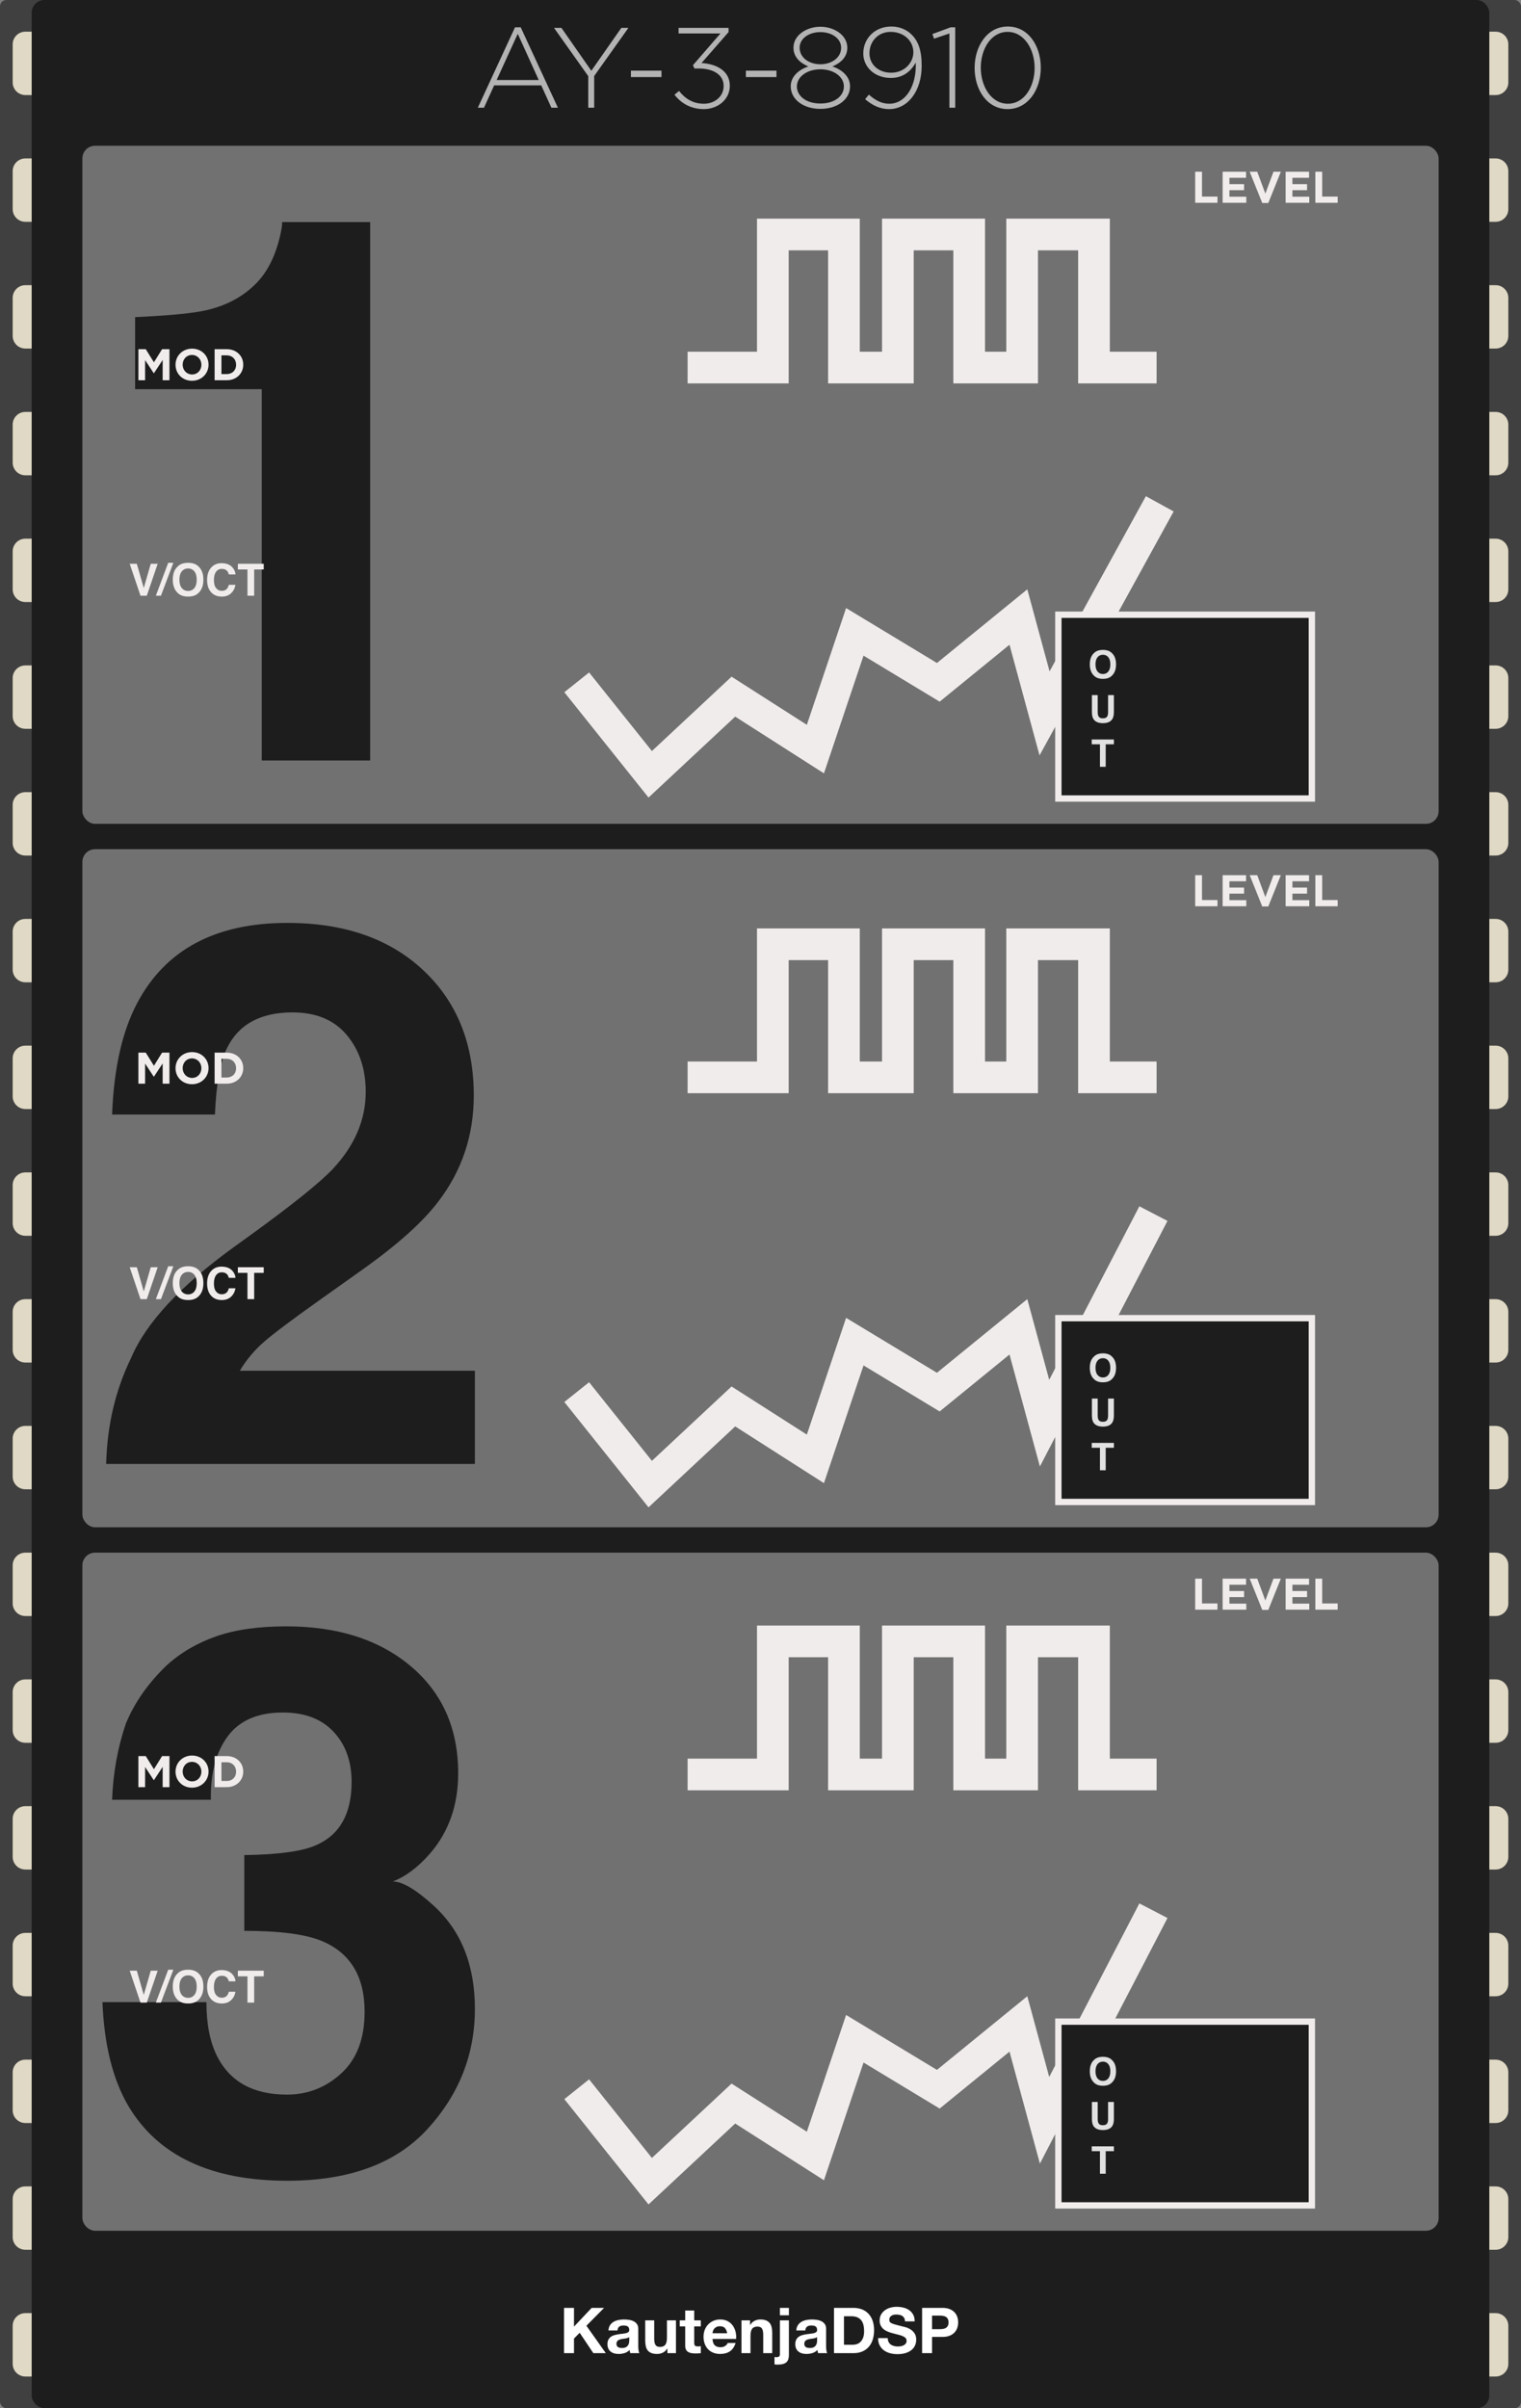 <?xml version="1.0" encoding="UTF-8"?>
<svg width="240px" height="380px" viewBox="0 0 240 380" version="1.1" xmlns="http://www.w3.org/2000/svg" xmlns:xlink="http://www.w3.org/1999/xlink">
    <rect x="0" y="0" width="240" height="380" fill="#808080" stroke="none"/>
    <!-- Generator: Sketch 58 (84663) - https://sketch.com -->
    <title>AY-3-8910</title>
    <desc>Created with Sketch.</desc>
    <g id="AY-3-8910" stroke="none" stroke-width="1" fill="none" fill-rule="evenodd">
        <g id="bg">
            <g id="chip">
                <rect id="Background" fill="#404040" fill-rule="nonzero" x="0" y="0" width="240" height="380" rx="1"></rect>
                <path d="M236,365 C237.105,365 238,365.895 238,367 L238,373 C238,374.105 237.105,375 236,375 L4,375 C2.895,375 2,374.105 2,373 L2,367 C2,365.895 2.895,365 4,365 L236,365 Z M236,345 C237.105,345 238,345.895 238,347 L238,353 C238,354.105 237.105,355 236,355 L4,355 C2.895,355 2,354.105 2,353 L2,347 C2,345.895 2.895,345 4,345 L236,345 Z M236,325 C237.105,325 238,325.895 238,327 L238,333 C238,334.105 237.105,335 236,335 L4,335 C2.895,335 2,334.105 2,333 L2,327 C2,325.895 2.895,325 4,325 L236,325 Z M236,305 C237.105,305 238,305.895 238,307 L238,313 C238,314.105 237.105,315 236,315 L4,315 C2.895,315 2,314.105 2,313 L2,307 C2,305.895 2.895,305 4,305 L236,305 Z M236,285 C237.105,285 238,285.895 238,287 L238,293 C238,294.105 237.105,295 236,295 L4,295 C2.895,295 2,294.105 2,293 L2,287 C2,285.895 2.895,285 4,285 L236,285 Z M236,265 C237.105,265 238,265.895 238,267 L238,273 C238,274.105 237.105,275 236,275 L4,275 C2.895,275 2,274.105 2,273 L2,267 C2,265.895 2.895,265 4,265 L236,265 Z M236,245 C237.105,245 238,245.895 238,247 L238,253 C238,254.105 237.105,255 236,255 L4,255 C2.895,255 2,254.105 2,253 L2,247 C2,245.895 2.895,245 4,245 L236,245 Z M236,225 C237.105,225 238,225.895 238,227 L238,233 C238,234.105 237.105,235 236,235 L4,235 C2.895,235 2,234.105 2,233 L2,227 C2,225.895 2.895,225 4,225 L236,225 Z M236,205 C237.105,205 238,205.895 238,207 L238,213 C238,214.105 237.105,215 236,215 L4,215 C2.895,215 2,214.105 2,213 L2,207 C2,205.895 2.895,205 4,205 L236,205 Z M236,185 C237.105,185 238,185.895 238,187 L238,193 C238,194.105 237.105,195 236,195 L4,195 C2.895,195 2,194.105 2,193 L2,187 C2,185.895 2.895,185 4,185 L236,185 Z M236,165 C237.105,165 238,165.895 238,167 L238,173 C238,174.105 237.105,175 236,175 L4,175 C2.895,175 2,174.105 2,173 L2,167 C2,165.895 2.895,165 4,165 L236,165 Z M236,145 C237.105,145 238,145.895 238,147 L238,153 C238,154.105 237.105,155 236,155 L4,155 C2.895,155 2,154.105 2,153 L2,147 C2,145.895 2.895,145 4,145 L236,145 Z M236,125 C237.105,125 238,125.895 238,127 L238,133 C238,134.105 237.105,135 236,135 L4,135 C2.895,135 2,134.105 2,133 L2,127 C2,125.895 2.895,125 4,125 L236,125 Z M236,105 C237.105,105 238,105.895 238,107 L238,113 C238,114.105 237.105,115 236,115 L4,115 C2.895,115 2,114.105 2,113 L2,107 C2,105.895 2.895,105 4,105 L236,105 Z M236,85 C237.105,85 238,85.895 238,87 L238,93 C238,94.105 237.105,95 236,95 L4,95 C2.895,95 2,94.105 2,93 L2,87 C2,85.895 2.895,85 4,85 L236,85 Z M236,65 C237.105,65 238,65.895 238,67 L238,73 C238,74.105 237.105,75 236,75 L4,75 C2.895,75 2,74.105 2,73 L2,67 C2,65.895 2.895,65 4,65 L236,65 Z M236,45 C237.105,45 238,45.895 238,47 L238,53 C238,54.105 237.105,55 236,55 L4,55 C2.895,55 2,54.105 2,53 L2,47 C2,45.895 2.895,45 4,45 L236,45 Z M236,25 C237.105,25 238,25.895 238,27 L238,33 C238,34.105 237.105,35 236,35 L4,35 C2.895,35 2,34.105 2,33 L2,27 C2,25.895 2.895,25 4,25 L236,25 Z M236,5 C237.105,5 238,5.895 238,7 L238,13 C238,14.105 237.105,15 236,15 L4,15 C2.895,15 2,14.105 2,13 L2,7 C2,5.895 2.895,5 4,5 L236,5 Z" id="leads" fill="#E0D9C5"></path>
                <rect id="cover" fill="#1D1D1D" x="5" y="0" width="230" height="380" rx="2"></rect>
            </g>
            <g id="branding" transform="translate(0, 2)">
                <g id="KautenjaDSP/bottom/white" transform="translate(89, 362)" fill="#FFFFFF">
                    <g id="Group-3">
                        <path d="M-2.13162821e-14,0.17 L-2.13162821e-14,7.31 L1.57,7.31 L1.57,5.01 L2.47,4.1 L4.62,7.31 L6.59,7.31 L3.53,2.99 L6.32,0.17 L4.36,0.17 L1.57,3.13 L1.57,0.17 L-2.13162821e-14,0.17 Z M7.01,3.73 C7.03,3.397 7.113,3.12 7.26,2.9 C7.407,2.68 7.593,2.503 7.82,2.37 C8.047,2.237 8.302,2.142 8.585,2.085 C8.868,2.028 9.153,2 9.44,2 C9.7,2 9.963,2.018 10.23,2.055 C10.497,2.092 10.74,2.163 10.96,2.27 C11.18,2.377 11.36,2.525 11.5,2.715 C11.64,2.905 11.71,3.157 11.71,3.47 L11.71,6.16 C11.71,6.393 11.723,6.617 11.75,6.83 C11.777,7.043 11.823,7.203 11.89,7.31 L10.45,7.31 C10.423,7.23 10.402,7.148 10.385,7.065 C10.368,6.982 10.357,6.897 10.35,6.81 C10.123,7.043 9.857,7.207 9.55,7.3 C9.243,7.393 8.93,7.44 8.61,7.44 C8.363,7.44 8.133,7.41 7.92,7.35 C7.707,7.29 7.52,7.197 7.36,7.07 C7.2,6.943 7.075,6.783 6.985,6.59 C6.895,6.397 6.85,6.167 6.85,5.9 C6.85,5.607 6.902,5.365 7.005,5.175 C7.108,4.985 7.242,4.833 7.405,4.72 C7.568,4.607 7.755,4.522 7.965,4.465 C8.175,4.408 8.387,4.363 8.6,4.33 L8.918,4.285 L8.918,4.285 L9.23,4.25 C9.437,4.23 9.62,4.2 9.78,4.16 C9.94,4.12 10.067,4.062 10.16,3.985 C10.253,3.908 10.297,3.797 10.29,3.65 C10.29,3.497 10.265,3.375 10.215,3.285 C10.165,3.195 10.098,3.125 10.015,3.075 C9.932,3.025 9.835,2.992 9.725,2.975 C9.615,2.958 9.497,2.95 9.37,2.95 C9.09,2.95 8.87,3.01 8.71,3.13 C8.55,3.25 8.457,3.45 8.43,3.73 L7.01,3.73 Z M10.29,4.78 C10.23,4.833 10.155,4.875 10.065,4.905 C9.975,4.935 9.878,4.96 9.775,4.98 L9.616,5.008 L9.616,5.008 L9.45,5.03 C9.337,5.043 9.223,5.06 9.11,5.08 C9.003,5.1 8.898,5.127 8.795,5.16 C8.692,5.193 8.602,5.238 8.525,5.295 C8.448,5.352 8.387,5.423 8.34,5.51 C8.293,5.597 8.27,5.707 8.27,5.84 C8.27,5.967 8.293,6.073 8.34,6.16 C8.387,6.247 8.45,6.315 8.53,6.365 C8.61,6.415 8.703,6.45 8.81,6.47 C8.917,6.49 9.027,6.5 9.14,6.5 C9.42,6.5 9.637,6.453 9.79,6.36 C9.943,6.267 10.057,6.155 10.13,6.025 C10.203,5.895 10.248,5.763 10.265,5.63 L10.287,5.399 C10.289,5.366 10.29,5.337 10.29,5.31 L10.29,4.78 Z M17.66,7.31 L17.66,2.14 L16.24,2.14 L16.24,4.85 C16.24,5.377 16.153,5.755 15.98,5.985 C15.807,6.215 15.527,6.33 15.14,6.33 C14.8,6.33 14.563,6.225 14.43,6.015 C14.297,5.805 14.23,5.487 14.23,5.06 L14.23,2.14 L12.81,2.14 L12.81,5.32 C12.81,5.64 12.838,5.932 12.895,6.195 C12.952,6.458 13.05,6.682 13.19,6.865 C13.33,7.048 13.522,7.19 13.765,7.29 C14.008,7.39 14.32,7.44 14.7,7.44 C15,7.44 15.293,7.373 15.58,7.24 C15.867,7.107 16.1,6.89 16.28,6.59 L16.31,6.59 L16.31,7.31 L17.66,7.31 Z M20.54,2.14 L20.54,0.59 L19.12,0.59 L19.12,2.14 L18.26,2.14 L18.26,3.09 L19.12,3.09 L19.12,6.14 C19.12,6.4 19.163,6.61 19.25,6.77 C19.337,6.93 19.455,7.053 19.605,7.14 C19.755,7.227 19.928,7.285 20.125,7.315 C20.322,7.345 20.53,7.36 20.75,7.36 C20.89,7.36 21.033,7.357 21.18,7.35 C21.327,7.343 21.46,7.33 21.58,7.31 L21.58,6.21 C21.513,6.223 21.443,6.233 21.37,6.24 C21.297,6.247 21.22,6.25 21.14,6.25 C20.9,6.25 20.74,6.21 20.66,6.13 C20.58,6.05 20.54,5.89 20.54,5.65 L20.54,3.09 L21.58,3.09 L21.58,2.14 L20.54,2.14 Z M25.74,4.17 L23.43,4.17 C23.437,4.07 23.458,3.957 23.495,3.83 C23.532,3.703 23.595,3.583 23.685,3.47 C23.775,3.357 23.895,3.262 24.045,3.185 C24.195,3.108 24.383,3.07 24.61,3.07 C24.957,3.07 25.215,3.163 25.385,3.35 C25.555,3.537 25.673,3.81 25.74,4.17 Z M23.43,5.07 L27.16,5.07 C27.187,4.67 27.153,4.287 27.06,3.92 C26.967,3.553 26.815,3.227 26.605,2.94 C26.395,2.653 26.127,2.425 25.8,2.255 C25.473,2.085 25.09,2 24.65,2 C24.257,2 23.898,2.07 23.575,2.21 C23.252,2.35 22.973,2.542 22.74,2.785 C22.507,3.028 22.327,3.317 22.2,3.65 C22.073,3.983 22.01,4.343 22.01,4.73 C22.01,5.13 22.072,5.497 22.195,5.83 C22.318,6.163 22.493,6.45 22.72,6.69 C22.947,6.93 23.223,7.115 23.55,7.245 C23.877,7.375 24.243,7.44 24.65,7.44 C25.237,7.44 25.737,7.307 26.15,7.04 C26.563,6.773 26.87,6.33 27.07,5.71 L25.82,5.71 C25.773,5.87 25.647,6.022 25.44,6.165 C25.233,6.308 24.987,6.38 24.7,6.38 C24.3,6.38 23.993,6.277 23.78,6.07 C23.567,5.863 23.45,5.53 23.43,5.07 Z M28,2.14 L28,7.31 L29.42,7.31 L29.42,4.6 C29.42,4.073 29.507,3.695 29.68,3.465 C29.853,3.235 30.133,3.12 30.52,3.12 C30.86,3.12 31.097,3.225 31.23,3.435 C31.363,3.645 31.43,3.963 31.43,4.39 L31.43,7.31 L32.85,7.31 L32.85,4.13 C32.85,3.81 32.822,3.518 32.765,3.255 C32.708,2.992 32.61,2.768 32.47,2.585 C32.33,2.402 32.138,2.258 31.895,2.155 C31.652,2.052 31.34,2 30.96,2 C30.66,2 30.367,2.068 30.08,2.205 C29.793,2.342 29.56,2.56 29.38,2.86 L29.35,2.86 L29.35,2.14 L28,2.14 Z M35.48,1.34 L35.48,0.17 L34.06,0.17 L34.06,1.34 L35.48,1.34 Z M33.21,7.91 L33.21,9.08 C33.343,9.107 33.493,9.12 33.66,9.12 C34.02,9.12 34.317,9.088 34.55,9.025 C34.783,8.962 34.968,8.865 35.105,8.735 C35.242,8.605 35.338,8.443 35.395,8.25 C35.452,8.057 35.48,7.827 35.48,7.56 L35.48,2.14 L34.06,2.14 L34.06,7.49 C34.06,7.683 34.005,7.808 33.895,7.865 C33.785,7.922 33.657,7.95 33.51,7.95 C33.383,7.95 33.283,7.937 33.21,7.91 Z M36.65,3.73 C36.67,3.397 36.753,3.12 36.9,2.9 C37.047,2.68 37.233,2.503 37.46,2.37 C37.687,2.237 37.942,2.142 38.225,2.085 C38.508,2.028 38.793,2 39.08,2 C39.34,2 39.603,2.018 39.87,2.055 C40.137,2.092 40.38,2.163 40.6,2.27 C40.82,2.377 41,2.525 41.14,2.715 C41.28,2.905 41.35,3.157 41.35,3.47 L41.35,6.16 C41.35,6.393 41.363,6.617 41.39,6.83 C41.417,7.043 41.463,7.203 41.53,7.31 L40.09,7.31 C40.063,7.23 40.042,7.148 40.025,7.065 C40.008,6.982 39.997,6.897 39.99,6.81 C39.763,7.043 39.497,7.207 39.19,7.3 C38.883,7.393 38.57,7.44 38.25,7.44 C38.003,7.44 37.773,7.41 37.56,7.35 C37.347,7.29 37.16,7.197 37,7.07 C36.84,6.943 36.715,6.783 36.625,6.59 C36.535,6.397 36.49,6.167 36.49,5.9 C36.49,5.607 36.542,5.365 36.645,5.175 C36.748,4.985 36.882,4.833 37.045,4.72 C37.208,4.607 37.395,4.522 37.605,4.465 C37.815,4.408 38.027,4.363 38.24,4.33 C38.453,4.297 38.663,4.27 38.87,4.25 C39.077,4.23 39.26,4.2 39.42,4.16 C39.58,4.12 39.707,4.062 39.8,3.985 C39.893,3.908 39.937,3.797 39.93,3.65 C39.93,3.497 39.905,3.375 39.855,3.285 C39.805,3.195 39.738,3.125 39.655,3.075 C39.572,3.025 39.475,2.992 39.365,2.975 C39.255,2.958 39.137,2.95 39.01,2.95 C38.73,2.95 38.51,3.01 38.35,3.13 C38.19,3.25 38.097,3.45 38.07,3.73 L36.65,3.73 Z M39.93,4.78 C39.87,4.833 39.795,4.875 39.705,4.905 C39.615,4.935 39.518,4.96 39.415,4.98 L39.256,5.008 L39.256,5.008 L39.09,5.03 C38.977,5.043 38.863,5.06 38.75,5.08 C38.643,5.1 38.538,5.127 38.435,5.16 C38.332,5.193 38.242,5.238 38.165,5.295 C38.088,5.352 38.027,5.423 37.98,5.51 C37.933,5.597 37.91,5.707 37.91,5.84 C37.91,5.967 37.933,6.073 37.98,6.16 C38.027,6.247 38.09,6.315 38.17,6.365 C38.25,6.415 38.343,6.45 38.45,6.47 C38.557,6.49 38.667,6.5 38.78,6.5 C39.06,6.5 39.277,6.453 39.43,6.36 C39.583,6.267 39.697,6.155 39.77,6.025 C39.843,5.895 39.888,5.763 39.905,5.63 L39.927,5.399 C39.929,5.366 39.93,5.337 39.93,5.31 L39.93,4.78 Z M44.17,5.99 L44.17,1.49 L45.29,1.49 C45.677,1.49 46.002,1.545 46.265,1.655 C46.528,1.765 46.74,1.923 46.9,2.13 C47.06,2.337 47.175,2.585 47.245,2.875 C47.315,3.165 47.35,3.49 47.35,3.85 C47.35,4.243 47.3,4.577 47.2,4.85 C47.1,5.123 46.967,5.345 46.8,5.515 C46.633,5.685 46.443,5.807 46.23,5.88 C46.017,5.953 45.797,5.99 45.57,5.99 L44.17,5.99 Z M42.6,0.17 L42.6,7.31 L45.68,7.31 C46.227,7.31 46.702,7.218 47.105,7.035 C47.508,6.852 47.845,6.6 48.115,6.28 C48.385,5.96 48.587,5.58 48.72,5.14 C48.853,4.7 48.92,4.22 48.92,3.7 C48.92,3.107 48.838,2.59 48.675,2.15 C48.512,1.71 48.285,1.343 47.995,1.05 C47.705,0.757 47.362,0.537 46.965,0.39 C46.568,0.243 46.14,0.17 45.68,0.17 L42.6,0.17 Z M51.08,4.94 L49.56,4.94 C49.553,5.38 49.633,5.76 49.8,6.08 C49.967,6.4 50.192,6.663 50.475,6.87 C50.758,7.077 51.085,7.228 51.455,7.325 C51.825,7.422 52.207,7.47 52.6,7.47 C53.087,7.47 53.515,7.413 53.885,7.3 C54.255,7.187 54.565,7.028 54.815,6.825 C55.065,6.622 55.253,6.38 55.38,6.1 C55.507,5.82 55.57,5.517 55.57,5.19 C55.57,4.79 55.485,4.462 55.315,4.205 C55.145,3.948 54.943,3.743 54.71,3.59 C54.477,3.437 54.242,3.325 54.005,3.255 L53.746,3.181 C53.629,3.15 53.53,3.126 53.45,3.11 L52.365,2.83 L52.365,2.83 C52.088,2.757 51.872,2.683 51.715,2.61 C51.558,2.537 51.453,2.457 51.4,2.37 C51.347,2.283 51.32,2.17 51.32,2.03 C51.32,1.877 51.353,1.75 51.42,1.65 C51.487,1.55 51.572,1.467 51.675,1.4 C51.778,1.333 51.893,1.287 52.02,1.26 C52.147,1.233 52.273,1.22 52.4,1.22 C52.593,1.22 52.772,1.237 52.935,1.27 C53.098,1.303 53.243,1.36 53.37,1.44 C53.497,1.52 53.598,1.63 53.675,1.77 C53.752,1.91 53.797,2.087 53.81,2.3 L55.33,2.3 C55.33,1.887 55.252,1.535 55.095,1.245 C54.938,0.955 54.727,0.717 54.46,0.53 C54.193,0.343 53.888,0.208 53.545,0.125 C53.202,0.042 52.843,0 52.47,0 C52.15,0 51.83,0.043 51.51,0.13 C51.19,0.217 50.903,0.35 50.65,0.53 C50.397,0.71 50.192,0.935 50.035,1.205 C49.878,1.475 49.8,1.793 49.8,2.16 C49.8,2.487 49.862,2.765 49.985,2.995 C50.108,3.225 50.27,3.417 50.47,3.57 C50.67,3.723 50.897,3.848 51.15,3.945 C51.319,4.009 51.491,4.067 51.666,4.118 L51.93,4.19 C52.19,4.263 52.447,4.33 52.7,4.39 C52.953,4.45 53.18,4.52 53.38,4.6 C53.58,4.68 53.742,4.78 53.865,4.9 C53.988,5.02 54.05,5.177 54.05,5.37 C54.05,5.55 54.003,5.698 53.91,5.815 C53.817,5.932 53.7,6.023 53.56,6.09 C53.42,6.157 53.27,6.202 53.11,6.225 C52.95,6.248 52.8,6.26 52.66,6.26 C52.453,6.26 52.253,6.235 52.06,6.185 C51.867,6.135 51.698,6.058 51.555,5.955 C51.412,5.852 51.297,5.717 51.21,5.55 C51.123,5.383 51.08,5.18 51.08,4.94 Z" id="KautenjaDSP" fill-rule="nonzero"></path>
                        <path d="M59.72,0.17 C60.167,0.17 60.547,0.235 60.86,0.365 C61.173,0.495 61.428,0.667 61.625,0.88 C61.822,1.093 61.965,1.337 62.055,1.61 C62.145,1.883 62.19,2.167 62.19,2.46 C62.19,2.747 62.145,3.028 62.055,3.305 C61.965,3.582 61.822,3.827 61.625,4.04 C61.428,4.253 61.173,4.425 60.86,4.555 C60.547,4.685 60.167,4.75 59.72,4.75 L58.07,4.75 L58.07,7.31 L56.5,7.31 L56.5,0.17 L59.72,0.17 Z M59.29,1.39 L58.07,1.39 L58.07,3.53 L59.29,3.53 C59.47,3.53 59.643,3.517 59.81,3.49 C59.977,3.463 60.123,3.412 60.25,3.335 C60.377,3.258 60.478,3.15 60.555,3.01 C60.632,2.87 60.67,2.687 60.67,2.46 C60.67,2.233 60.632,2.05 60.555,1.91 C60.478,1.77 60.377,1.662 60.25,1.585 C60.123,1.508 59.977,1.457 59.81,1.43 C59.643,1.403 59.47,1.39 59.29,1.39 L59.29,1.39 Z" id="Combined-Shape" fill-rule="nonzero"></path>
                    </g>
                </g>
                <path d="M88.032,15 L82.164,2.31 L81.264,2.31 L75.396,15 L76.368,15 L77.97,11.472 L85.404,11.472 L87.006,15 L88.032,15 Z M85.008,10.626 L78.366,10.626 L81.696,3.336 L85.008,10.626 Z M99.156,2.4 L98.04,2.4 L93.306,9.168 L88.59,2.4 L87.42,2.4 L92.82,10.014 L92.82,15 L93.756,15 L93.756,9.996 L99.156,2.4 Z M104.376,10.158 L104.376,9.15 L99.552,9.15 L99.552,10.158 L104.376,10.158 Z M113.682,3.282 L109.344,8.286 L109.578,8.808 L110.262,8.808 C112.53,8.808 114.186,9.78 114.186,11.562 C114.186,13.236 112.764,14.37 111.072,14.37 C109.416,14.37 108.156,13.632 107.148,12.354 L106.428,12.948 C107.454,14.28 109.002,15.216 111.054,15.216 C113.232,15.216 115.158,13.74 115.158,11.526 C115.158,9.204 113.088,8.088 110.694,7.944 L114.96,3.066 L114.96,2.4 L107.076,2.4 L107.076,3.282 L113.682,3.282 Z M122.52,10.158 L122.52,9.15 L117.696,9.15 L117.696,10.158 L122.52,10.158 Z M134.13,11.616 C134.13,10.122 132.924,9.006 131.34,8.484 C132.582,7.98 133.698,7.044 133.698,5.532 C133.698,3.552 131.628,2.22 129.45,2.22 C127.272,2.22 125.202,3.552 125.202,5.532 C125.202,7.044 126.318,7.98 127.56,8.484 C125.976,9.006 124.77,10.122 124.77,11.616 C124.77,13.722 126.804,15.18 129.45,15.18 C132.096,15.18 134.13,13.722 134.13,11.616 Z M132.726,5.532 C132.726,7.098 131.232,8.142 129.45,8.142 C127.668,8.142 126.174,7.098 126.174,5.532 C126.174,4.092 127.614,3.066 129.45,3.066 C131.286,3.066 132.726,4.092 132.726,5.532 Z M133.158,11.652 C133.158,13.092 131.772,14.334 129.45,14.334 C127.128,14.334 125.742,13.092 125.742,11.652 C125.742,10.068 127.398,8.934 129.45,8.934 C131.502,8.934 133.158,10.068 133.158,11.652 Z M145.434,8.394 C145.434,5.856 144.858,4.47 143.85,3.462 C143.094,2.706 141.996,2.184 140.646,2.184 C138.018,2.184 136.218,4.092 136.218,6.432 C136.218,8.61 138.036,10.302 140.574,10.302 C142.554,10.302 143.778,9.168 144.498,7.872 C144.642,11.652 142.86,14.37 140.322,14.37 C139.17,14.37 138.162,13.884 137.1,12.93 L136.506,13.65 C137.55,14.532 138.738,15.216 140.304,15.216 C143.238,15.216 145.434,12.372 145.434,8.394 Z M144.12,6.252 C144.12,7.854 142.752,9.474 140.61,9.474 C138.612,9.474 137.19,8.178 137.19,6.396 C137.19,4.632 138.468,3.03 140.538,3.03 C142.626,3.03 144.12,4.452 144.12,6.252 Z M147.126,3.372 L147.378,4.11 L149.808,3.282 L149.808,15 L150.726,15 L150.726,2.31 L150.006,2.31 L147.126,3.372 Z M164.226,8.682 C164.226,5.19 162.228,2.184 159.024,2.184 C155.82,2.184 153.786,5.226 153.786,8.718 C153.786,12.21 155.784,15.216 158.988,15.216 C162.192,15.216 164.226,12.174 164.226,8.682 Z M163.254,8.718 C163.254,11.67 161.634,14.37 159.024,14.37 C156.414,14.37 154.758,11.634 154.758,8.682 C154.758,5.73 156.378,3.03 158.988,3.03 C161.598,3.03 163.254,5.766 163.254,8.718 Z" id="AY-3-8910" fill="#B3B3B3" fill-rule="nonzero"></path>
            </g>
        </g>
        <g id="tone3" transform="translate(13, 245)">
            <rect id="bg" fill="#717171" x="0" y="-2.84217094e-14" width="214" height="107" rx="2"></rect>
            <g id="waveart" transform="translate(78, 14)" stroke="#F0ECEB" stroke-width="5">
                <polyline id="Path-2" points="2.33146835e-15 70.668 11.598 85.18 24.721 72.928 37.662 81.202 43.882 62.703 57.055 70.668 69.694 60.363 73.821 75.567 91 42.5"></polyline>
                <polyline id="Path-3" points="17.5 21 30.946 21 30.946 0 42.167 0 42.167 21 50.675 21 50.675 0 61.927 0 61.927 21 70.282 21 70.282 0 81.622 0 81.622 21 91.5 21"></polyline>
            </g>
            <g id="Header" fill="#1D1D1D" fill-rule="nonzero">
                <path d="M19.57,70.926 C19.57,74.324 20.117,77.137 21.211,79.363 C23.242,83.465 26.934,85.516 32.285,85.516 C35.566,85.516 38.428,84.393 40.869,82.146 C43.311,79.9 44.531,76.668 44.531,72.449 C44.531,66.863 42.266,63.133 37.734,61.258 C35.156,60.203 31.094,59.676 25.547,59.676 L25.547,47.723 C30.977,47.645 34.766,47.117 36.914,46.141 C40.625,44.5 42.48,41.18 42.48,36.18 C42.48,32.937 41.533,30.301 39.639,28.27 C37.744,26.238 35.078,25.223 31.641,25.223 C27.695,25.223 24.795,26.473 22.939,28.973 C21.084,31.473 20.195,34.812 20.273,38.992 L4.688,38.992 C4.844,34.773 5.566,30.77 6.855,26.98 C8.223,23.66 10.371,20.594 13.301,17.781 C15.488,15.789 18.086,14.266 21.094,13.211 C24.102,12.156 27.793,11.629 32.168,11.629 C40.293,11.629 46.846,13.728 51.826,17.928 C56.807,22.127 59.297,27.762 59.297,34.832 C59.297,39.832 57.813,44.051 54.844,47.488 C52.969,49.637 51.016,51.102 48.984,51.883 C50.508,51.883 52.695,53.191 55.547,55.809 C59.805,59.754 61.934,65.144 61.934,71.98 C61.934,79.168 59.443,85.486 54.463,90.936 C49.482,96.385 42.109,99.109 32.344,99.109 C20.312,99.109 11.953,95.184 7.266,87.332 C4.805,83.152 3.438,77.684 3.164,70.926 L19.57,70.926 Z" id="3"></path>
            </g>
            <g id="Out" transform="translate(154, 74)">
                <rect id="Rectangle" stroke="#F0ECEB" fill="#1D1D1D" x="0" y="0" width="40" height="29"></rect>
                <path d="M7.034,9.355 C7.391,9.355 7.675,9.224 7.885,8.96 C8.095,8.696 8.2,8.321 8.2,7.835 C8.2,7.351 8.095,6.976 7.885,6.711 C7.675,6.447 7.391,6.314 7.034,6.314 C6.676,6.314 6.391,6.446 6.178,6.71 C5.965,6.974 5.859,7.349 5.859,7.835 C5.859,8.321 5.965,8.696 6.178,8.96 C6.391,9.224 6.676,9.355 7.034,9.355 Z M9.102,7.835 C9.102,8.61 8.884,9.204 8.449,9.616 C8.123,9.952 7.651,10.12 7.034,10.12 C6.417,10.12 5.945,9.952 5.619,9.616 C5.181,9.204 4.962,8.61 4.962,7.835 C4.962,7.044 5.181,6.45 5.619,6.054 C5.945,5.718 6.417,5.55 7.034,5.55 C7.651,5.55 8.123,5.718 8.449,6.054 C8.884,6.45 9.102,7.044 9.102,7.835 Z M5.291,12.682 L6.208,12.682 L6.208,15.336 C6.208,15.633 6.243,15.85 6.313,15.986 C6.422,16.229 6.661,16.35 7.028,16.35 C7.393,16.35 7.63,16.229 7.74,15.986 C7.81,15.85 7.845,15.633 7.845,15.336 L7.845,12.682 L8.762,12.682 L8.762,15.336 C8.762,15.795 8.691,16.152 8.548,16.408 C8.283,16.877 7.776,17.111 7.028,17.111 C6.28,17.111 5.772,16.877 5.504,16.408 C5.362,16.152 5.291,15.795 5.291,15.336 L5.291,12.682 Z M8.762,19.682 L8.762,20.446 L7.47,20.446 L7.47,24 L6.562,24 L6.562,20.446 L5.264,20.446 L5.264,19.682 L8.762,19.682 Z" id="OUT" fill="#E1E1E1" fill-rule="nonzero"></path>
            </g>
            <g id="Level" transform="translate(175, 3)" fill="#F0ECEB" fill-rule="nonzero">
                <path d="M4.109,6 L4.109,5.02 L1.666,5.02 L1.666,1.1 L0.588,1.1 L0.588,6 L4.109,6 Z M8.652,6 L8.652,5.041 L5.992,5.041 L5.992,4.012 L8.302,4.012 L8.302,3.053 L5.992,3.053 L5.992,2.059 L8.617,2.059 L8.617,1.1 L4.921,1.1 L4.921,6 L8.652,6 Z M14.105,1.1 L12.943,1.1 L11.662,4.551 L10.381,1.1 L9.191,1.1 L11.172,6.035 L12.124,6.035 L14.105,1.1 Z M18.592,6 L18.592,5.041 L15.932,5.041 L15.932,4.012 L18.242,4.012 L18.242,3.053 L15.932,3.053 L15.932,2.059 L18.557,2.059 L18.557,1.1 L14.861,1.1 L14.861,6 L18.592,6 Z M23.072,6 L19.551,6 L19.551,1.1 L20.629,1.1 L20.629,5.02 L23.072,5.02 L23.072,6 Z" id="LEVEL"></path>
            </g>
            <g id="VOCT" transform="translate(3, 65)" fill="#F0ECEB" fill-rule="nonzero">
                <path d="M7.788,0.962 L8.882,0.962 L7.163,6 L6.168,6 L4.466,0.962 L5.59,0.962 L6.684,4.787 L7.788,0.962 Z M10.543,0.808 L11.353,0.808 L9.395,6 L8.591,6 L10.543,0.808 Z M13.681,5.248 C14.098,5.248 14.429,5.094 14.674,4.787 C14.919,4.479 15.041,4.042 15.041,3.474 C15.041,2.909 14.919,2.472 14.674,2.163 C14.429,1.855 14.098,1.7 13.681,1.7 C13.264,1.7 12.931,1.854 12.683,2.162 C12.434,2.469 12.31,2.907 12.31,3.474 C12.31,4.042 12.434,4.479 12.683,4.787 C12.931,5.094 13.264,5.248 13.681,5.248 Z M16.094,3.474 C16.094,4.379 15.84,5.071 15.332,5.552 C14.951,5.944 14.401,6.14 13.681,6.14 C12.961,6.14 12.41,5.944 12.03,5.552 C11.519,5.071 11.264,4.379 11.264,3.474 C11.264,2.551 11.519,1.859 12.03,1.396 C12.41,1.004 12.961,0.808 13.681,0.808 C14.401,0.808 14.951,1.004 15.332,1.396 C15.84,1.859 16.094,2.551 16.094,3.474 Z M16.678,3.522 C16.678,2.642 16.914,1.965 17.386,1.488 C17.796,1.074 18.318,0.866 18.951,0.866 C19.799,0.866 20.419,1.144 20.811,1.7 C21.027,2.012 21.143,2.326 21.159,2.64 L20.106,2.64 C20.038,2.399 19.95,2.216 19.843,2.093 C19.652,1.875 19.368,1.765 18.992,1.765 C18.609,1.765 18.307,1.92 18.086,2.228 C17.865,2.537 17.755,2.974 17.755,3.539 C17.755,4.104 17.872,4.527 18.105,4.809 C18.339,5.09 18.636,5.231 18.996,5.231 C19.365,5.231 19.646,5.11 19.84,4.869 C19.947,4.739 20.036,4.544 20.106,4.284 L21.149,4.284 C21.058,4.833 20.825,5.28 20.45,5.624 C20.075,5.968 19.595,6.14 19.009,6.14 C18.285,6.14 17.715,5.908 17.3,5.443 C16.886,4.976 16.678,4.335 16.678,3.522 Z M25.613,0.962 L25.613,1.854 L24.105,1.854 L24.105,6 L23.046,6 L23.046,1.854 L21.532,1.854 L21.532,0.962 L25.613,0.962 Z" id="V/OCT"></path>
            </g>
            <g id="Mod" transform="translate(2, 31)" fill="#F0ECEB" fill-rule="nonzero">
                <path d="M11.738,6 L11.738,1.1 L10.576,1.1 L9.288,3.172 L8,1.1 L6.838,1.1 L6.838,6 L7.895,6 L7.895,2.822 L9.26,4.894 L9.288,4.894 L10.667,2.801 L10.667,6 L11.738,6 Z M17.905,3.55 L17.905,3.536 C17.905,2.143 16.82,1.016 15.308,1.016 C13.854,1.016 12.782,2.071 12.702,3.39 L12.697,3.564 C12.697,4.957 13.782,6.084 15.294,6.084 C16.806,6.084 17.905,4.943 17.905,3.55 Z M16.778,3.564 C16.778,4.404 16.176,5.09 15.308,5.09 C14.488,5.09 13.893,4.466 13.83,3.689 L13.824,3.536 C13.824,2.696 14.426,2.01 15.294,2.01 C16.114,2.01 16.709,2.634 16.772,3.411 L16.778,3.564 Z M23.379,3.55 L23.379,3.536 C23.379,2.157 22.315,1.1 20.775,1.1 L18.864,1.1 L18.864,6 L20.775,6 C22.315,6 23.379,4.929 23.379,3.55 Z M22.252,3.564 C22.252,4.432 21.657,5.027 20.775,5.027 L19.942,5.027 L19.942,2.073 L20.775,2.073 C21.605,2.073 22.181,2.612 22.246,3.4 L22.252,3.564 Z" id="MOD"></path>
            </g>
        </g>
        <g id="tone2" transform="translate(13, 134)">
            <rect id="bg" fill="#717171" x="0" y="0" width="214" height="107" rx="2"></rect>
            <g id="waveart" transform="translate(78, 15)" stroke="#F0ECEB" stroke-width="5">
                <polyline id="Path-2" points="2.33146835e-15 70.668 11.598 85.18 24.721 72.928 37.662 81.202 43.882 62.703 57.055 70.668 69.694 60.363 73.821 75.567 91 42.5"></polyline>
                <polyline id="Path-3" points="17.5 21 30.946 21 30.946 0 42.167 0 42.167 21 50.675 21 50.675 0 61.927 0 61.927 21 70.282 21 70.282 0 81.622 0 81.622 21 91.5 21"></polyline>
            </g>
            <g id="Header" fill="#1D1D1D" fill-rule="nonzero">
                <path d="M3.75,97 C3.906,90.906 5.215,85.34 7.676,80.301 C10.009,74.755 15.451,68.89 24.001,62.708 L26.457,60.94 C33.074,56.144 37.419,52.657 39.492,50.477 C42.969,46.766 44.707,42.703 44.707,38.289 C44.707,34.695 43.711,31.707 41.719,29.324 C39.727,26.941 36.875,25.75 33.164,25.75 C28.086,25.75 24.629,27.645 22.793,31.434 C21.738,33.621 21.113,37.098 20.918,41.863 L4.688,41.863 C4.961,34.637 6.27,28.797 8.613,24.344 C13.066,15.867 20.977,11.629 32.344,11.629 C41.328,11.629 48.477,14.119 53.789,19.1 C59.102,24.08 61.758,30.672 61.758,38.875 C61.758,45.164 59.883,50.75 56.133,55.633 C53.754,58.767 49.897,62.248 44.561,66.075 L37.324,71.219 C33.145,74.188 30.283,76.336 28.74,77.664 C27.197,78.992 25.898,80.535 24.844,82.293 L61.934,82.293 L61.934,97 L3.75,97 Z" id="2"></path>
            </g>
            <g id="Out" transform="translate(154, 74)">
                <rect id="Rectangle" stroke="#F0ECEB" fill="#1D1D1D" x="0" y="0" width="40" height="29"></rect>
                <path d="M7.034,9.355 C7.391,9.355 7.675,9.224 7.885,8.96 C8.095,8.696 8.2,8.321 8.2,7.835 C8.2,7.351 8.095,6.976 7.885,6.711 C7.675,6.447 7.391,6.314 7.034,6.314 C6.676,6.314 6.391,6.446 6.178,6.71 C5.965,6.974 5.859,7.349 5.859,7.835 C5.859,8.321 5.965,8.696 6.178,8.96 C6.391,9.224 6.676,9.355 7.034,9.355 Z M9.102,7.835 C9.102,8.61 8.884,9.204 8.449,9.616 C8.123,9.952 7.651,10.12 7.034,10.12 C6.417,10.12 5.945,9.952 5.619,9.616 C5.181,9.204 4.962,8.61 4.962,7.835 C4.962,7.044 5.181,6.45 5.619,6.054 C5.945,5.718 6.417,5.55 7.034,5.55 C7.651,5.55 8.123,5.718 8.449,6.054 C8.884,6.45 9.102,7.044 9.102,7.835 Z M5.291,12.682 L6.208,12.682 L6.208,15.336 C6.208,15.633 6.243,15.85 6.313,15.986 C6.422,16.229 6.661,16.35 7.028,16.35 C7.393,16.35 7.63,16.229 7.74,15.986 C7.81,15.85 7.845,15.633 7.845,15.336 L7.845,12.682 L8.762,12.682 L8.762,15.336 C8.762,15.795 8.691,16.152 8.548,16.408 C8.283,16.877 7.776,17.111 7.028,17.111 C6.28,17.111 5.772,16.877 5.504,16.408 C5.362,16.152 5.291,15.795 5.291,15.336 L5.291,12.682 Z M8.762,19.682 L8.762,20.446 L7.47,20.446 L7.47,24 L6.562,24 L6.562,20.446 L5.264,20.446 L5.264,19.682 L8.762,19.682 Z" id="OUT" fill="#E1E1E1" fill-rule="nonzero"></path>
            </g>
            <g id="Level" transform="translate(175, 3)" fill="#F0ECEB" fill-rule="nonzero">
                <path d="M4.109,6 L4.109,5.02 L1.666,5.02 L1.666,1.1 L0.588,1.1 L0.588,6 L4.109,6 Z M8.652,6 L8.652,5.041 L5.992,5.041 L5.992,4.012 L8.302,4.012 L8.302,3.053 L5.992,3.053 L5.992,2.059 L8.617,2.059 L8.617,1.1 L4.921,1.1 L4.921,6 L8.652,6 Z M14.105,1.1 L12.943,1.1 L11.662,4.551 L10.381,1.1 L9.191,1.1 L11.172,6.035 L12.124,6.035 L14.105,1.1 Z M18.592,6 L18.592,5.041 L15.932,5.041 L15.932,4.012 L18.242,4.012 L18.242,3.053 L15.932,3.053 L15.932,2.059 L18.557,2.059 L18.557,1.1 L14.861,1.1 L14.861,6 L18.592,6 Z M23.072,6 L19.551,6 L19.551,1.1 L20.629,1.1 L20.629,5.02 L23.072,5.02 L23.072,6 Z" id="LEVEL"></path>
            </g>
            <g id="VOCT" transform="translate(3, 65)" fill="#F0ECEB" fill-rule="nonzero">
                <path d="M7.788,0.962 L8.882,0.962 L7.163,6 L6.168,6 L4.466,0.962 L5.59,0.962 L6.684,4.787 L7.788,0.962 Z M10.543,0.808 L11.353,0.808 L9.395,6 L8.591,6 L10.543,0.808 Z M13.681,5.248 C14.098,5.248 14.429,5.094 14.674,4.787 C14.919,4.479 15.041,4.042 15.041,3.474 C15.041,2.909 14.919,2.472 14.674,2.163 C14.429,1.855 14.098,1.7 13.681,1.7 C13.264,1.7 12.931,1.854 12.683,2.162 C12.434,2.469 12.31,2.907 12.31,3.474 C12.31,4.042 12.434,4.479 12.683,4.787 C12.931,5.094 13.264,5.248 13.681,5.248 Z M16.094,3.474 C16.094,4.379 15.84,5.071 15.332,5.552 C14.951,5.944 14.401,6.14 13.681,6.14 C12.961,6.14 12.41,5.944 12.03,5.552 C11.519,5.071 11.264,4.379 11.264,3.474 C11.264,2.551 11.519,1.859 12.03,1.396 C12.41,1.004 12.961,0.808 13.681,0.808 C14.401,0.808 14.951,1.004 15.332,1.396 C15.84,1.859 16.094,2.551 16.094,3.474 Z M16.678,3.522 C16.678,2.642 16.914,1.965 17.386,1.488 C17.796,1.074 18.318,0.866 18.951,0.866 C19.799,0.866 20.419,1.144 20.811,1.7 C21.027,2.012 21.143,2.326 21.159,2.64 L20.106,2.64 C20.038,2.399 19.95,2.216 19.843,2.093 C19.652,1.875 19.368,1.765 18.992,1.765 C18.609,1.765 18.307,1.92 18.086,2.228 C17.865,2.537 17.755,2.974 17.755,3.539 C17.755,4.104 17.872,4.527 18.105,4.809 C18.339,5.09 18.636,5.231 18.996,5.231 C19.365,5.231 19.646,5.11 19.84,4.869 C19.947,4.739 20.036,4.544 20.106,4.284 L21.149,4.284 C21.058,4.833 20.825,5.28 20.45,5.624 C20.075,5.968 19.595,6.14 19.009,6.14 C18.285,6.14 17.715,5.908 17.3,5.443 C16.886,4.976 16.678,4.335 16.678,3.522 Z M25.613,0.962 L25.613,1.854 L24.105,1.854 L24.105,6 L23.046,6 L23.046,1.854 L21.532,1.854 L21.532,0.962 L25.613,0.962 Z" id="V/OCT"></path>
            </g>
            <g id="Mod" transform="translate(2, 31)" fill="#F0ECEB" fill-rule="nonzero">
                <path d="M11.738,6 L11.738,1.1 L10.576,1.1 L9.288,3.172 L8,1.1 L6.838,1.1 L6.838,6 L7.895,6 L7.895,2.822 L9.26,4.894 L9.288,4.894 L10.667,2.801 L10.667,6 L11.738,6 Z M17.905,3.55 L17.905,3.536 C17.905,2.143 16.82,1.016 15.308,1.016 C13.854,1.016 12.782,2.071 12.702,3.39 L12.697,3.564 C12.697,4.957 13.782,6.084 15.294,6.084 C16.806,6.084 17.905,4.943 17.905,3.55 Z M16.778,3.564 C16.778,4.404 16.176,5.09 15.308,5.09 C14.488,5.09 13.893,4.466 13.83,3.689 L13.824,3.536 C13.824,2.696 14.426,2.01 15.294,2.01 C16.114,2.01 16.709,2.634 16.772,3.411 L16.778,3.564 Z M23.379,3.55 L23.379,3.536 C23.379,2.157 22.315,1.1 20.775,1.1 L18.864,1.1 L18.864,6 L20.775,6 C22.315,6 23.379,4.929 23.379,3.55 Z M22.252,3.564 C22.252,4.432 21.657,5.027 20.775,5.027 L19.942,5.027 L19.942,2.073 L20.775,2.073 C21.605,2.073 22.181,2.612 22.246,3.4 L22.252,3.564 Z" id="MOD"></path>
            </g>
        </g>
        <g id="tone1" transform="translate(13, 23)">
            <rect id="bg" fill="#717171" x="0" y="0" width="214" height="107" rx="2"></rect>
            <g id="waveart" transform="translate(78, 14)" stroke="#F0ECEB" stroke-width="5">
                <polyline id="Path-2" points="2.33146835e-15 70.668 11.598 85.18 24.721 72.928 37.662 81.202 43.882 62.703 57.055 70.668 69.694 60.363 73.821 75.567 92 42.5"></polyline>
                <polyline id="Path-3" points="17.5 21 30.946 21 30.946 0 42.167 0 42.167 21 50.675 21 50.675 0 61.927 0 61.927 21 70.282 21 70.282 0 81.622 0 81.622 21 91.5 21"></polyline>
            </g>
            <g id="Header" fill="#1D1D1D" fill-rule="nonzero">
                <path d="M8.32,38.406 L8.32,27.039 L9.855,26.965 C14.316,26.733 17.496,26.406 19.395,25.984 C22.754,25.242 25.488,23.758 27.598,21.531 C29.043,20.008 30.137,17.977 30.879,15.438 C31.309,13.914 31.523,12.781 31.523,12.039 L45.41,12.039 L45.41,97 L28.301,97 L28.301,38.406 L8.32,38.406 Z" id="1"></path>
            </g>
            <g id="Out" transform="translate(154, 74)">
                <rect id="Rectangle" stroke="#F0ECEB" fill="#1D1D1D" x="0" y="0" width="40" height="29"></rect>
                <path d="M7.034,9.355 C7.391,9.355 7.675,9.224 7.885,8.96 C8.095,8.696 8.2,8.321 8.2,7.835 C8.2,7.351 8.095,6.976 7.885,6.711 C7.675,6.447 7.391,6.314 7.034,6.314 C6.676,6.314 6.391,6.446 6.178,6.71 C5.965,6.974 5.859,7.349 5.859,7.835 C5.859,8.321 5.965,8.696 6.178,8.96 C6.391,9.224 6.676,9.355 7.034,9.355 Z M9.102,7.835 C9.102,8.61 8.884,9.204 8.449,9.616 C8.123,9.952 7.651,10.12 7.034,10.12 C6.417,10.12 5.945,9.952 5.619,9.616 C5.181,9.204 4.962,8.61 4.962,7.835 C4.962,7.044 5.181,6.45 5.619,6.054 C5.945,5.718 6.417,5.55 7.034,5.55 C7.651,5.55 8.123,5.718 8.449,6.054 C8.884,6.45 9.102,7.044 9.102,7.835 Z M5.291,12.682 L6.208,12.682 L6.208,15.336 C6.208,15.633 6.243,15.85 6.313,15.986 C6.422,16.229 6.661,16.35 7.028,16.35 C7.393,16.35 7.63,16.229 7.74,15.986 C7.81,15.85 7.845,15.633 7.845,15.336 L7.845,12.682 L8.762,12.682 L8.762,15.336 C8.762,15.795 8.691,16.152 8.548,16.408 C8.283,16.877 7.776,17.111 7.028,17.111 C6.28,17.111 5.772,16.877 5.504,16.408 C5.362,16.152 5.291,15.795 5.291,15.336 L5.291,12.682 Z M8.762,19.682 L8.762,20.446 L7.47,20.446 L7.47,24 L6.562,24 L6.562,20.446 L5.264,20.446 L5.264,19.682 L8.762,19.682 Z" id="OUT" fill="#E1E1E1" fill-rule="nonzero"></path>
            </g>
            <g id="Level" transform="translate(175, 3)" fill="#F0ECEB" fill-rule="nonzero">
                <path d="M4.109,6 L4.109,5.02 L1.666,5.02 L1.666,1.1 L0.588,1.1 L0.588,6 L4.109,6 Z M8.652,6 L8.652,5.041 L5.992,5.041 L5.992,4.012 L8.302,4.012 L8.302,3.053 L5.992,3.053 L5.992,2.059 L8.617,2.059 L8.617,1.1 L4.921,1.1 L4.921,6 L8.652,6 Z M14.105,1.1 L12.943,1.1 L11.662,4.551 L10.381,1.1 L9.191,1.1 L11.172,6.035 L12.124,6.035 L14.105,1.1 Z M18.592,6 L18.592,5.041 L15.932,5.041 L15.932,4.012 L18.242,4.012 L18.242,3.053 L15.932,3.053 L15.932,2.059 L18.557,2.059 L18.557,1.1 L14.861,1.1 L14.861,6 L18.592,6 Z M23.072,6 L19.551,6 L19.551,1.1 L20.629,1.1 L20.629,5.02 L23.072,5.02 L23.072,6 Z" id="LEVEL"></path>
            </g>
            <g id="VOCT" transform="translate(3, 65)" fill="#F0ECEB" fill-rule="nonzero">
                <path d="M7.788,0.962 L8.882,0.962 L7.163,6 L6.168,6 L4.466,0.962 L5.59,0.962 L6.684,4.787 L7.788,0.962 Z M10.543,0.808 L11.353,0.808 L9.395,6 L8.591,6 L10.543,0.808 Z M13.681,5.248 C14.098,5.248 14.429,5.094 14.674,4.787 C14.919,4.479 15.041,4.042 15.041,3.474 C15.041,2.909 14.919,2.472 14.674,2.163 C14.429,1.855 14.098,1.7 13.681,1.7 C13.264,1.7 12.931,1.854 12.683,2.162 C12.434,2.469 12.31,2.907 12.31,3.474 C12.31,4.042 12.434,4.479 12.683,4.787 C12.931,5.094 13.264,5.248 13.681,5.248 Z M16.094,3.474 C16.094,4.379 15.84,5.071 15.332,5.552 C14.951,5.944 14.401,6.14 13.681,6.14 C12.961,6.14 12.41,5.944 12.03,5.552 C11.519,5.071 11.264,4.379 11.264,3.474 C11.264,2.551 11.519,1.859 12.03,1.396 C12.41,1.004 12.961,0.808 13.681,0.808 C14.401,0.808 14.951,1.004 15.332,1.396 C15.84,1.859 16.094,2.551 16.094,3.474 Z M16.678,3.522 C16.678,2.642 16.914,1.965 17.386,1.488 C17.796,1.074 18.318,0.866 18.951,0.866 C19.799,0.866 20.419,1.144 20.811,1.7 C21.027,2.012 21.143,2.326 21.159,2.64 L20.106,2.64 C20.038,2.399 19.95,2.216 19.843,2.093 C19.652,1.875 19.368,1.765 18.992,1.765 C18.609,1.765 18.307,1.92 18.086,2.228 C17.865,2.537 17.755,2.974 17.755,3.539 C17.755,4.104 17.872,4.527 18.105,4.809 C18.339,5.09 18.636,5.231 18.996,5.231 C19.365,5.231 19.646,5.11 19.84,4.869 C19.947,4.739 20.036,4.544 20.106,4.284 L21.149,4.284 C21.058,4.833 20.825,5.28 20.45,5.624 C20.075,5.968 19.595,6.14 19.009,6.14 C18.285,6.14 17.715,5.908 17.3,5.443 C16.886,4.976 16.678,4.335 16.678,3.522 Z M25.613,0.962 L25.613,1.854 L24.105,1.854 L24.105,6 L23.046,6 L23.046,1.854 L21.532,1.854 L21.532,0.962 L25.613,0.962 Z" id="V/OCT"></path>
            </g>
            <g id="Mod" transform="translate(2, 31)" fill="#F0ECEB" fill-rule="nonzero">
                <path d="M11.738,6 L11.738,1.1 L10.576,1.1 L9.288,3.172 L8,1.1 L6.838,1.1 L6.838,6 L7.895,6 L7.895,2.822 L9.26,4.894 L9.288,4.894 L10.667,2.801 L10.667,6 L11.738,6 Z M17.905,3.55 L17.905,3.536 C17.905,2.143 16.82,1.016 15.308,1.016 C13.854,1.016 12.782,2.071 12.702,3.39 L12.697,3.564 C12.697,4.957 13.782,6.084 15.294,6.084 C16.806,6.084 17.905,4.943 17.905,3.55 Z M16.778,3.564 C16.778,4.404 16.176,5.09 15.308,5.09 C14.488,5.09 13.893,4.466 13.83,3.689 L13.824,3.536 C13.824,2.696 14.426,2.01 15.294,2.01 C16.114,2.01 16.709,2.634 16.772,3.411 L16.778,3.564 Z M23.379,3.55 L23.379,3.536 C23.379,2.157 22.315,1.1 20.775,1.1 L18.864,1.1 L18.864,6 L20.775,6 C22.315,6 23.379,4.929 23.379,3.55 Z M22.252,3.564 C22.252,4.432 21.657,5.027 20.775,5.027 L19.942,5.027 L19.942,2.073 L20.775,2.073 C21.605,2.073 22.181,2.612 22.246,3.4 L22.252,3.564 Z" id="MOD"></path>
            </g>
        </g>
    </g>
</svg>